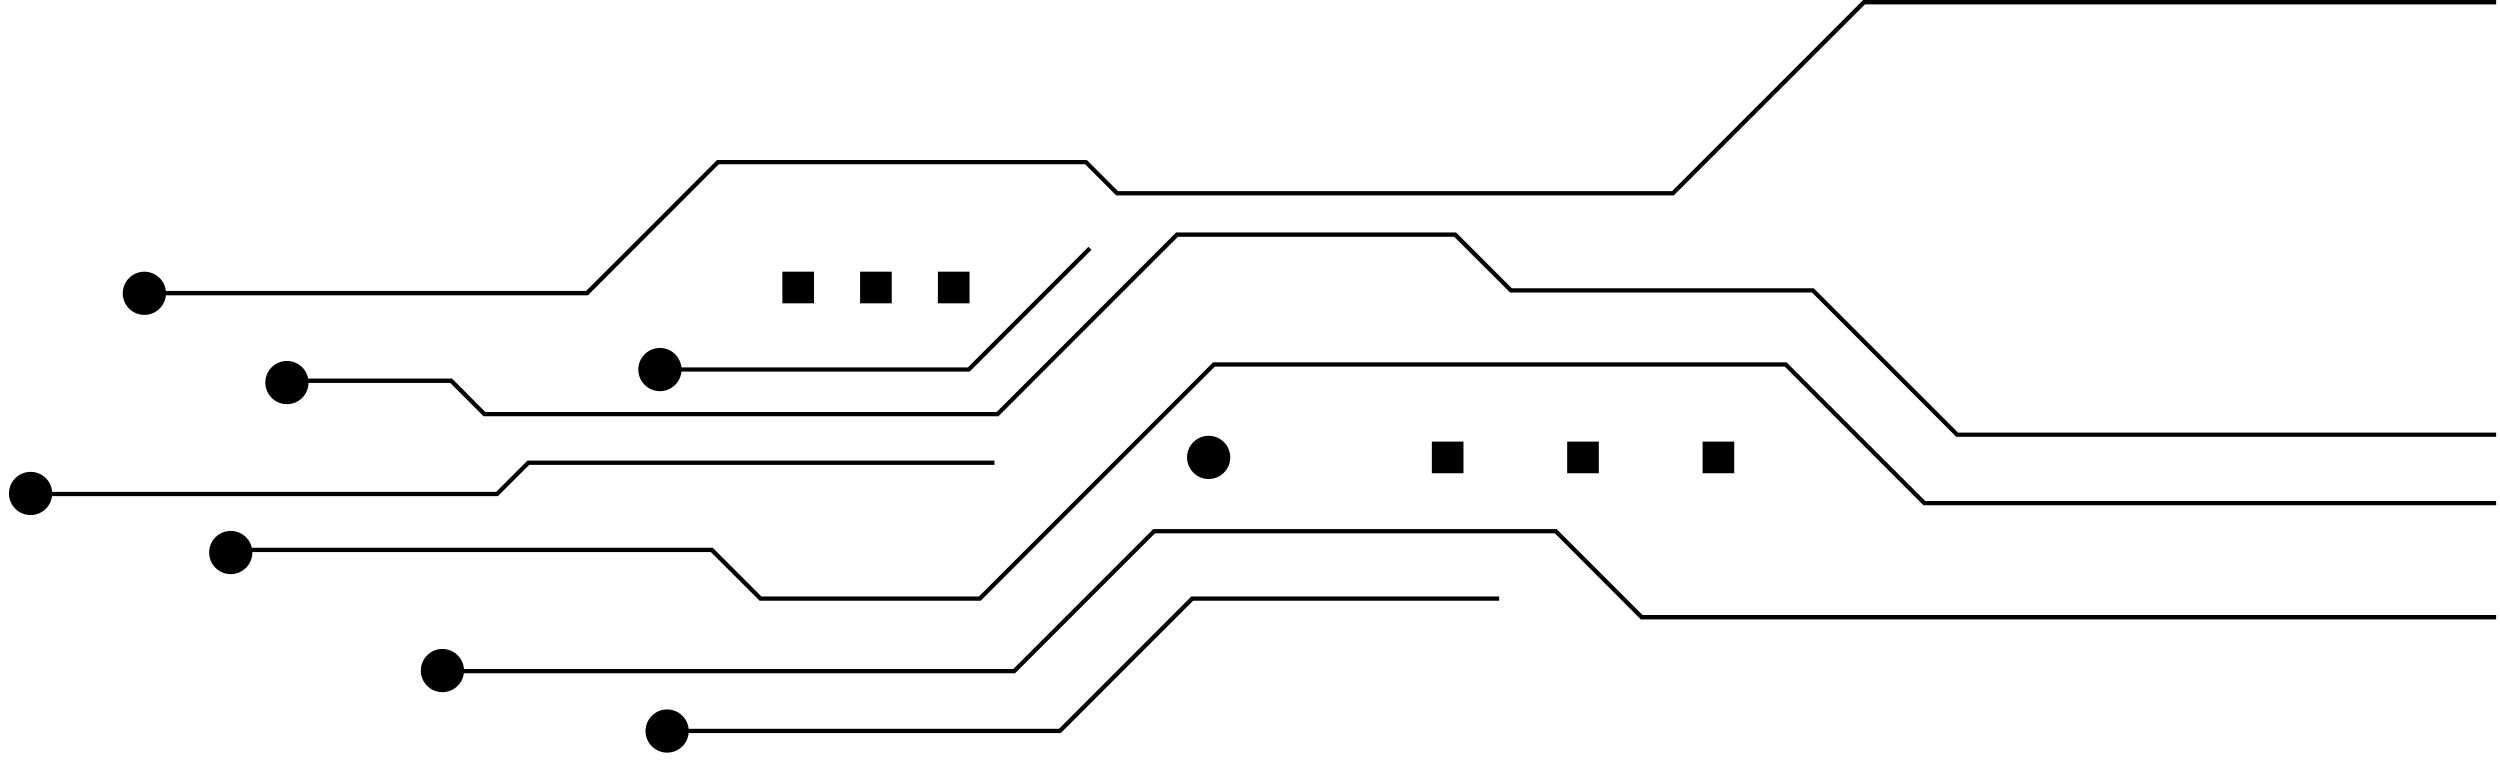 <svg class="text-primary opacity-1" width="453" height="138" viewBox="0 0 453 138" fill="none" xmlns="http://www.w3.org/2000/svg">
					<path d="M452.303 -0V0.792H337.93L303.294 35.405H202.253L196.613 29.764L130.255 29.764L106.527 53.515L26.23 53.515V52.723L106.201 52.723L129.928 28.995L196.939 28.995L202.58 34.636H302.968L337.603 -0H452.303Z" fill="currentColor"></path>
					<path d="M452.297 78.385V79.154L354.473 79.154L328.321 53.003H273.617L263.502 42.91L213.436 42.91L180.921 75.425L87.619 75.425L81.582 69.388H51.98V68.596H81.908L87.945 74.656H180.595L213.109 42.118L263.828 42.118L273.944 52.233H328.648L354.799 78.385L452.297 78.385Z" fill="currentColor"></path>
					<path d="M452.299 90.785V91.554L348.531 91.554L323.405 66.428L220.127 66.428L177.706 108.849L137.64 108.849L128.806 100.038H41.75V99.246H129.132L137.966 108.079L177.38 108.079L219.801 65.659L323.731 65.659L348.858 90.785L452.299 90.785Z" fill="currentColor"></path>
					<path d="M452.301 111.437V112.23L297.302 112.23L281.732 96.636L209.29 96.636L183.931 121.996H80.047V121.226H183.605L208.964 95.867L282.058 95.867L297.628 111.437L452.301 111.437Z" fill="currentColor"></path>
					<path d="M271.641 108.08V108.849H216.191L192.207 132.833H119.648V132.064H191.88L215.864 108.08H271.641Z" fill="currentColor"></path>
					<path d="M197.777 45.264L175.704 67.337H119.648V66.568H175.378L197.218 44.728L197.777 45.264Z" fill="currentColor"></path>
					<path d="M180.202 83.467V84.237L95.896 84.237L90.209 89.9H5.461V89.131H89.906L95.57 83.467L180.202 83.467Z" fill="currentColor"></path>
					<path d="M44.577 97.349C43.048 95.82 40.569 95.82 39.04 97.349C37.511 98.878 37.511 101.357 39.04 102.886C40.569 104.416 43.048 104.416 44.577 102.886C46.107 101.357 46.107 98.878 44.577 97.349Z" fill="currentColor"></path>
					<path d="M8.308 86.646C6.779 85.117 4.299 85.117 2.77 86.646C1.241 88.175 1.241 90.655 2.77 92.184C4.299 93.713 6.779 93.713 8.308 92.184C9.837 90.655 9.837 88.175 8.308 86.646Z" fill="currentColor"></path>
					<path d="M54.761 66.552C53.232 65.023 50.752 65.023 49.223 66.552C47.694 68.082 47.694 70.561 49.223 72.09C50.752 73.619 53.232 73.619 54.761 72.09C56.29 70.561 56.29 68.082 54.761 66.552Z" fill="currentColor"></path>
					<path d="M30.072 53.071C30.031 50.909 28.245 49.19 26.083 49.231C23.921 49.272 22.201 51.058 22.242 53.22C22.283 55.382 24.069 57.102 26.231 57.06C28.394 57.02 30.113 55.233 30.072 53.071Z" fill="currentColor"></path>
					<path d="M123.492 66.965C123.492 64.802 121.739 63.049 119.576 63.049C117.413 63.049 115.66 64.802 115.66 66.965C115.66 69.127 117.413 70.88 119.576 70.88C121.739 70.88 123.492 69.127 123.492 66.965Z" fill="currentColor"></path>
					<path d="M84.082 121.506C84.082 119.343 82.328 117.59 80.166 117.59C78.003 117.59 76.25 119.343 76.25 121.506C76.25 123.669 78.003 125.422 80.166 125.422C82.328 125.422 84.082 123.669 84.082 121.506Z" fill="currentColor"></path>
					<path d="M123.652 129.693C122.122 128.164 119.643 128.164 118.114 129.693C116.585 131.223 116.585 133.702 118.114 135.231C119.643 136.76 122.122 136.76 123.652 135.231C125.181 133.702 125.181 131.223 123.652 129.693Z" fill="currentColor"></path>
					<path d="M221.777 80.112C220.247 78.583 217.768 78.583 216.239 80.112C214.71 81.641 214.71 84.12 216.239 85.65C217.768 87.179 220.247 87.179 221.777 85.65C223.306 84.12 223.306 81.641 221.777 80.112Z" fill="currentColor"></path>
					<path d="M169.945 49.228V54.962H175.679V49.228H169.945Z" fill="currentColor"></path>
					<path d="M155.848 49.228V54.962H161.581V49.228H155.848Z" fill="currentColor"></path>
					<path d="M141.766 49.228V54.962H147.499V49.228H141.766Z" fill="currentColor"></path>
					<path d="M308.512 80.018V85.752H314.246V80.018H308.512Z" fill="currentColor"></path>
					<path d="M283.973 80.018V85.752H289.706V80.018H283.973Z" fill="currentColor"></path>
					<path d="M259.449 80.018V85.752H265.183V80.018H259.449Z" fill="currentColor"></path>
				</svg>